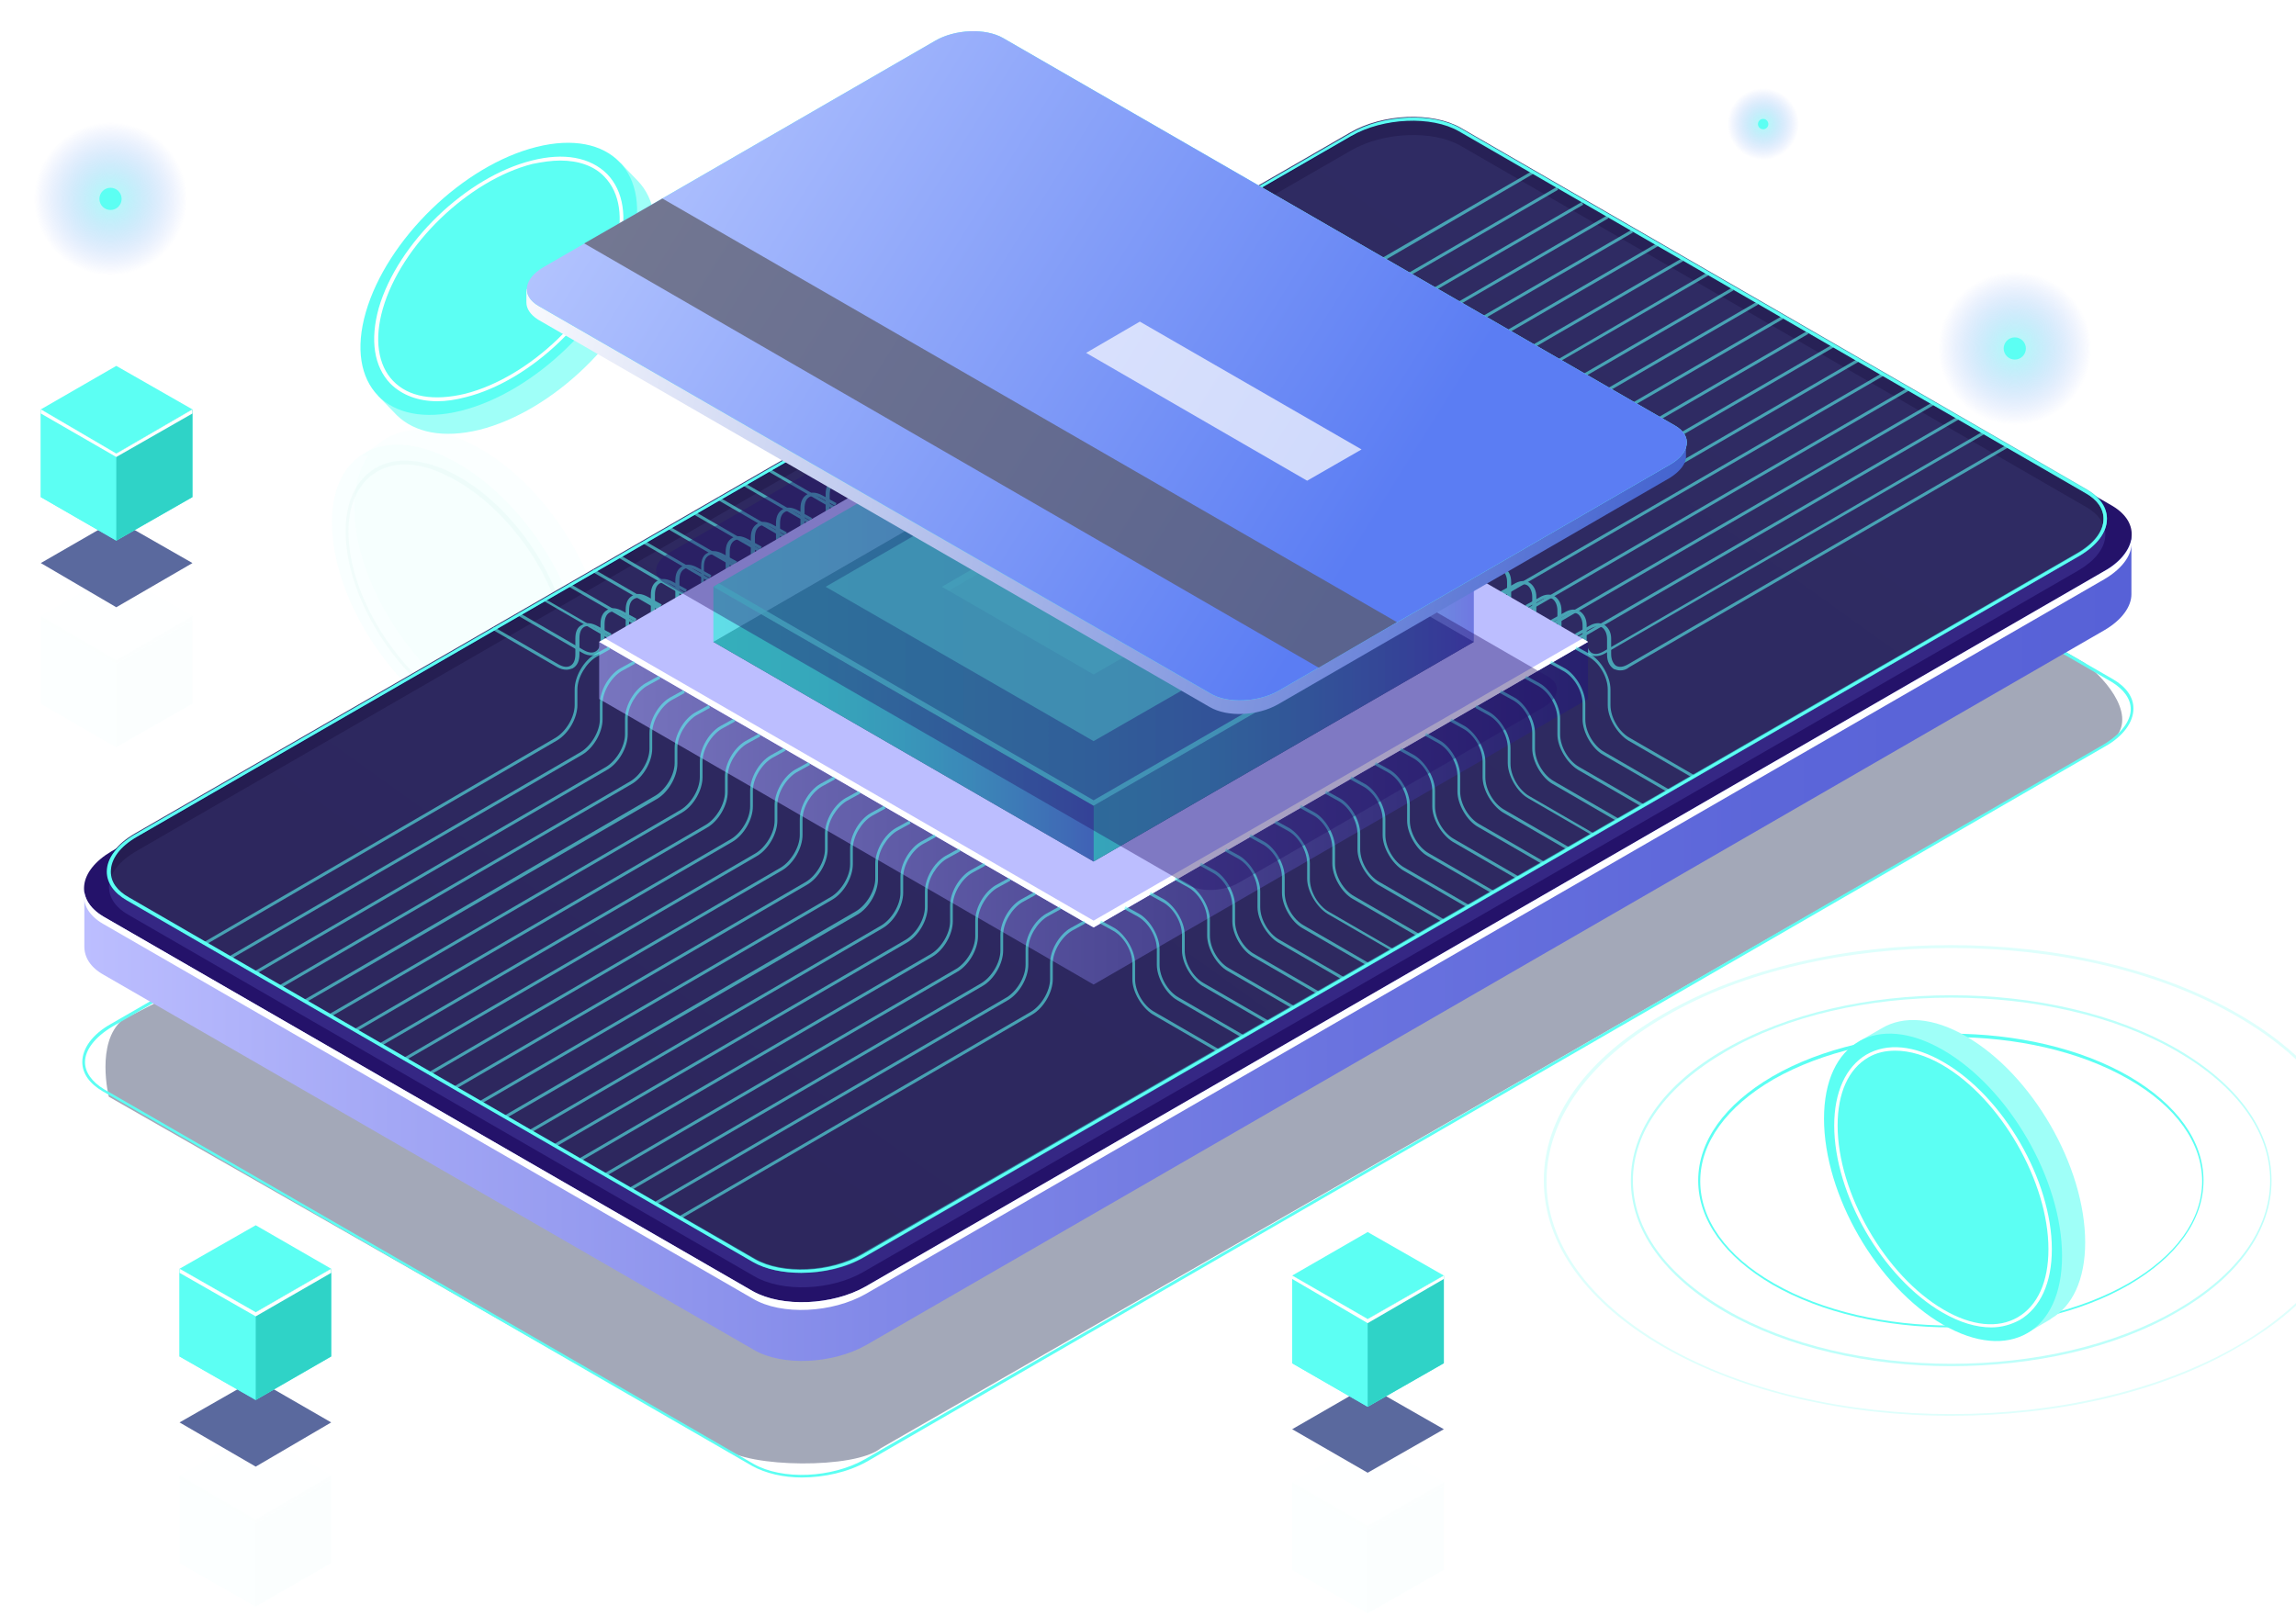 <svg width="375" height="264" viewBox="0 0 375 264" fill="none" xmlns="http://www.w3.org/2000/svg">
<g clip-path="url(#clip0_1674_22857)">
<g style="mix-blend-mode:hard-light" opacity="0.4" filter="url(#filter0_f_1674_22857)">
<path d="M118.298 236.597L17.773 179.167C17.773 179.167 15.577 170.317 19.994 166.617L232.708 57.205C237.125 53.77 259.051 59.709 262.7 62.881L340.455 108.301C344.295 111.208 349.315 117.375 344.898 121.075L143.846 236.597C139.622 240.032 122.139 239.768 118.298 236.597Z" fill="#19254D"/>
</g>
<path opacity="0.6" d="M18.05 44.987C24.951 44.987 30.546 39.392 30.546 32.49C30.546 25.589 24.951 19.994 18.05 19.994C11.149 19.994 5.554 25.589 5.554 32.49C5.554 39.392 11.149 44.987 18.05 44.987Z" fill="url(#paint0_radial_1674_22857)"/>
<path d="M18.05 34.304C19.052 34.304 19.864 33.492 19.864 32.49C19.864 31.488 19.052 30.676 18.05 30.676C17.048 30.676 16.236 31.488 16.236 32.49C16.236 33.492 17.048 34.304 18.05 34.304Z" fill="#5CFFF3"/>
<path opacity="0.6" d="M329.069 69.424C335.971 69.424 341.565 63.829 341.565 56.928C341.565 50.026 335.971 44.431 329.069 44.431C322.168 44.431 316.573 50.026 316.573 56.928C316.573 63.829 322.168 69.424 329.069 69.424Z" fill="url(#paint1_radial_1674_22857)"/>
<path d="M329.069 58.742C330.071 58.742 330.883 57.929 330.883 56.928C330.883 55.926 330.071 55.114 329.069 55.114C328.067 55.114 327.255 55.926 327.255 56.928C327.255 57.929 328.067 58.742 329.069 58.742Z" fill="#5CFFF3"/>
<path opacity="0.6" d="M287.97 26.103C291.191 26.103 293.802 23.492 293.802 20.272C293.802 17.051 291.191 14.44 287.97 14.44C284.75 14.44 282.139 17.051 282.139 20.272C282.139 23.492 284.75 26.103 287.97 26.103Z" fill="url(#paint2_radial_1674_22857)"/>
<path d="M287.97 21.118C288.438 21.118 288.817 20.739 288.817 20.272C288.817 19.804 288.438 19.425 287.97 19.425C287.503 19.425 287.124 19.804 287.124 20.272C287.124 20.739 287.503 21.118 287.97 21.118Z" fill="#5CFFF3"/>
<g opacity="0.2">
<path opacity="0.2" d="M98.526 104.08C97.526 91.751 87.529 77.421 76.311 72.201C70.645 69.535 65.869 69.646 62.537 71.979L59.093 74.422H60.204C58.427 76.977 57.649 80.532 57.983 84.975C59.093 97.305 68.979 111.634 80.198 116.854C84.086 118.632 87.529 119.187 90.417 118.52V119.52L93.972 117.076L94.083 116.965C97.304 114.633 99.082 110.19 98.526 104.08Z" fill="#9FFFF8"/>
<path opacity="0.2" d="M94.972 106.524C96.083 118.854 87.752 124.63 76.533 119.298C65.314 114.077 55.317 99.748 54.317 87.418C53.206 75.089 61.537 69.313 72.756 74.644C83.975 79.976 93.972 94.194 94.972 106.524Z" fill="#5CFFF3"/>
<path opacity="0.2" d="M83.308 118.854C81.198 118.854 78.754 118.298 76.311 117.076C66.313 112.411 57.427 99.637 56.539 88.64C56.094 83.309 57.538 79.088 60.76 76.866C63.87 74.644 68.313 74.756 73.2 76.977C83.197 81.642 92.084 94.416 92.972 105.413C93.416 110.745 91.972 114.966 88.751 117.187C87.196 118.298 85.308 118.854 83.308 118.854ZM66.091 75.866C64.092 75.866 62.426 76.422 60.982 77.421C57.983 79.532 56.538 83.531 56.983 88.64C57.871 99.415 66.647 111.967 76.533 116.632C81.198 118.854 85.419 118.854 88.418 116.854C91.417 114.744 92.861 110.745 92.417 105.635C91.528 94.861 82.753 82.309 72.867 77.644C70.423 76.422 68.202 75.866 66.091 75.866Z" fill="#18B2A3"/>
</g>
<g style="mix-blend-mode:overlay">
<path d="M130.961 241.373C127.962 241.373 125.074 240.706 122.852 239.485L16.773 178.28C14.662 177.059 13.44 175.392 13.44 173.504C13.44 171.283 15.107 168.95 18.106 167.284L220.379 50.541C225.933 47.319 234.264 46.986 239.04 49.763L345.12 110.967C347.23 112.189 348.452 113.855 348.452 115.743C348.452 117.965 346.786 120.298 343.787 121.964L141.514 238.818C138.514 240.484 134.627 241.373 130.961 241.373ZM230.932 48.319C227.377 48.319 223.6 49.208 220.601 50.874L18.328 167.728C15.551 169.394 13.885 171.505 13.885 173.504C13.885 175.17 14.995 176.725 16.995 177.947L123.075 239.151C127.74 241.817 135.849 241.484 141.291 238.374L343.565 121.631C346.342 119.964 348.008 117.854 348.008 115.855C348.008 114.188 346.897 112.633 344.898 111.411L238.818 50.096C236.708 48.874 233.82 48.319 230.932 48.319Z" fill="#5CFFF3"/>
</g>
<path d="M348.119 87.53L332.902 90.195L238.929 35.878C234.264 33.101 225.933 33.546 220.49 36.656L40.655 140.403L13.774 145.068V154.621C13.774 156.398 14.774 158.064 16.995 159.286L123.075 220.49C127.74 223.267 136.071 222.823 141.514 219.713L343.676 102.969C346.564 101.303 348.119 99.082 348.119 97.082V87.53Z" fill="url(#paint3_linear_1674_22857)"/>
<path d="M122.964 210.938L16.884 149.733C12.219 146.956 12.774 142.291 18.217 139.07L220.491 22.216C225.933 19.105 234.153 18.772 238.929 21.438L345.009 82.642C349.674 85.419 349.119 90.084 343.676 93.306L141.403 210.16C135.96 213.27 127.629 213.603 122.964 210.938Z" fill="#24126A"/>
<path d="M343.676 93.306L141.403 210.16C135.96 213.27 127.74 213.603 122.964 210.938L16.884 149.733C14.996 148.623 13.996 147.179 13.774 145.735C13.441 147.734 14.551 149.622 16.884 150.955L122.964 212.159C127.629 214.936 135.96 214.492 141.403 211.382L343.676 94.639C346.897 92.75 348.452 90.307 348.119 88.085C347.786 89.862 346.342 91.862 343.676 93.306Z" fill="white"/>
<path opacity="0.51" d="M123.186 208.494L20.883 149.4C16.328 146.734 16.884 142.18 22.216 139.07L220.712 24.548C225.933 21.549 233.931 21.216 238.485 23.771L340.788 82.864C345.342 85.53 344.787 90.084 339.455 93.195L140.958 207.827C135.738 210.826 127.74 211.16 123.186 208.494Z" fill="#453C9E"/>
<path opacity="0.5" d="M123.186 205.939L20.883 146.845C16.328 144.18 16.884 139.625 22.216 136.515L220.712 21.994C225.933 18.994 233.931 18.661 238.485 21.216L340.788 80.31C345.342 82.975 344.787 87.53 339.455 90.64L140.958 205.161C135.738 208.161 127.74 208.494 123.186 205.939Z" fill="url(#paint4_linear_1674_22857)"/>
<path opacity="0.8" d="M130.85 207.938C127.851 207.938 125.074 207.383 122.964 206.161L20.661 147.068C18.55 145.846 17.439 144.18 17.439 142.291C17.439 140.07 19.106 137.848 21.994 136.182L220.49 21.66C225.822 18.55 233.931 18.217 238.596 20.883L340.899 79.976C343.01 81.198 344.12 82.864 344.12 84.753C344.12 86.974 342.454 89.196 339.566 90.862L141.181 205.384C138.181 207.161 134.516 207.938 130.85 207.938ZM123.297 205.606C127.74 208.161 135.627 207.827 140.736 204.828L339.344 90.307C342.01 88.751 343.565 86.752 343.565 84.753C343.565 83.198 342.565 81.642 340.677 80.532L238.374 21.438C233.931 18.883 226.044 19.216 220.935 22.216L22.327 136.848C19.661 138.403 18.106 140.403 18.106 142.402C18.106 143.957 19.106 145.512 20.994 146.623L123.297 205.606Z" fill="url(#paint5_linear_1674_22857)"/>
<path d="M130.85 207.938C127.962 207.938 125.074 207.383 122.964 206.161L20.661 147.068C18.55 145.846 17.439 144.18 17.439 142.402C17.439 140.181 19.106 138.07 21.883 136.404L220.602 21.771C225.933 18.661 234.042 18.328 238.596 20.994L340.899 80.087C343.01 81.309 344.12 82.975 344.12 84.753C344.12 86.974 342.454 89.085 339.677 90.751L141.069 205.384C138.181 207.05 134.405 207.938 130.85 207.938ZM123.297 205.717C127.74 208.272 135.627 207.938 140.847 204.939L339.344 90.418C342.01 88.863 343.565 86.863 343.565 84.753C343.565 83.087 342.565 81.642 340.566 80.532L238.263 21.438C233.82 18.883 225.933 19.216 220.713 22.216L22.327 136.737C19.661 138.292 18.106 140.292 18.106 142.402C18.106 144.068 19.106 145.512 21.105 146.623L123.297 205.717Z" fill="#5CFFF3"/>
<g opacity="0.57">
<path d="M170.171 64.759C169.727 64.759 169.172 64.648 168.616 64.314L158.064 58.205L158.286 57.761L168.839 63.87C169.616 64.314 170.283 64.425 170.838 64.092C171.393 63.759 171.616 63.093 171.616 62.204V59.649C171.616 58.538 171.949 57.761 172.726 57.428C173.393 56.983 174.281 57.094 175.281 57.65L177.503 58.871L177.281 59.316L175.059 58.094C174.281 57.65 173.615 57.539 173.06 57.872C172.504 58.205 172.282 58.871 172.282 59.76V62.204C172.282 63.315 171.949 64.092 171.171 64.537C170.838 64.648 170.616 64.759 170.171 64.759Z" fill="#5CFFF3"/>
<path d="M166.173 67.091C165.729 67.091 165.173 66.98 164.618 66.647L154.065 60.538L154.288 60.093L164.84 66.203C165.618 66.647 166.284 66.758 166.839 66.425C167.395 66.092 167.617 65.425 167.617 64.537V61.982C167.617 60.871 167.95 60.093 168.728 59.649C169.394 59.205 170.283 59.316 171.283 59.871L173.504 61.093L173.282 61.537L171.06 60.316C170.283 59.871 169.616 59.76 169.061 60.093C168.506 60.427 168.283 61.093 168.283 61.982V64.537C168.283 65.647 167.95 66.425 167.173 66.869C166.839 66.98 166.506 67.091 166.173 67.091Z" fill="#5CFFF3"/>
<path d="M162.063 69.424C161.619 69.424 161.063 69.313 160.508 68.98L149.956 62.87L150.178 62.426L160.73 68.535C161.508 68.98 162.174 69.091 162.73 68.757C163.285 68.424 163.507 67.758 163.507 66.869V64.314C163.507 63.203 163.84 62.426 164.618 61.982C165.284 61.537 166.173 61.648 167.173 62.204L169.394 63.426L169.172 63.87L166.951 62.648C166.173 62.204 165.507 62.093 164.951 62.426C164.396 62.759 164.174 63.426 164.174 64.314V66.869C164.174 67.98 163.84 68.757 163.063 69.091C162.73 69.313 162.396 69.424 162.063 69.424Z" fill="#5CFFF3"/>
<path d="M157.953 71.757C157.509 71.757 156.954 71.645 156.398 71.312L145.846 65.203L146.068 64.759L156.62 70.868C157.398 71.312 158.064 71.423 158.62 71.09C159.175 70.757 159.397 70.09 159.397 69.202V66.647C159.397 65.536 159.73 64.759 160.508 64.314C161.174 63.87 162.063 63.981 163.063 64.537L165.284 65.758L165.062 66.203L162.841 64.981C162.063 64.537 161.397 64.425 160.841 64.759C160.286 65.092 160.064 65.758 160.064 66.647V69.202C160.064 70.312 159.73 71.09 158.953 71.534C158.62 71.645 158.286 71.757 157.953 71.757Z" fill="#5CFFF3"/>
<path d="M153.843 74.089C153.399 74.089 152.843 73.978 152.288 73.645L141.735 67.536L141.958 67.091L152.51 73.201C153.287 73.645 153.954 73.756 154.509 73.423C155.065 73.09 155.287 72.423 155.287 71.534V68.98C155.287 67.869 155.62 67.091 156.398 66.647C157.064 66.203 157.953 66.314 158.952 66.869L161.174 68.091L160.952 68.535L158.73 67.313C157.953 66.869 157.286 66.758 156.731 67.091C156.176 67.424 155.953 68.091 155.953 68.98V71.534C155.953 72.645 155.62 73.423 154.843 73.867C154.509 73.978 154.176 74.089 153.843 74.089Z" fill="#5CFFF3"/>
<path d="M149.733 76.422C149.289 76.422 148.734 76.311 148.178 75.978L137.737 69.979L137.959 69.535L148.511 75.644C149.289 76.089 149.955 76.2 150.511 75.867C151.066 75.533 151.288 74.867 151.288 73.978V71.423C151.288 70.313 151.622 69.535 152.399 69.202C153.066 68.757 153.954 68.868 154.954 69.424L157.175 70.646L156.953 71.09L154.732 69.868C153.954 69.424 153.288 69.313 152.732 69.646C152.177 69.979 151.955 70.646 151.955 71.534V74.089C151.955 75.2 151.622 75.978 150.844 76.422C150.4 76.422 150.178 76.422 149.733 76.422Z" fill="#5CFFF3"/>
<path d="M145.734 78.866C145.29 78.866 144.735 78.754 144.179 78.421L133.627 72.312L133.849 71.868L144.402 77.977C145.179 78.421 145.846 78.532 146.401 78.199C146.956 77.866 147.178 77.199 147.178 76.311V73.756C147.178 72.645 147.512 71.868 148.289 71.423C148.956 70.979 149.844 71.09 150.844 71.645L153.066 72.867L152.843 73.312L150.622 72.09C149.844 71.645 149.178 71.534 148.623 71.868C148.067 72.201 147.845 72.867 147.845 73.756V76.311C147.845 77.421 147.512 78.199 146.734 78.643C146.401 78.754 146.068 78.866 145.734 78.866Z" fill="#5CFFF3"/>
<path d="M141.625 81.198C141.18 81.198 140.625 81.087 140.07 80.754L129.517 74.645L129.739 74.2L140.292 80.31C141.069 80.754 141.736 80.865 142.291 80.532C142.846 80.198 143.069 79.532 143.069 78.643V76.089C143.069 74.978 143.402 74.2 144.179 73.756C144.846 73.312 145.735 73.423 146.734 73.978L148.956 75.2L148.734 75.644L146.512 74.422C145.734 73.978 145.068 73.867 144.513 74.2C143.957 74.534 143.735 75.2 143.735 76.089V78.643C143.735 79.754 143.402 80.532 142.624 80.976C142.291 81.087 141.958 81.198 141.625 81.198Z" fill="#5CFFF3"/>
<path d="M137.515 83.531C137.07 83.531 136.515 83.42 135.96 83.087L125.407 76.977L125.629 76.533L136.182 82.642C136.959 83.087 137.626 83.198 138.181 82.864C138.737 82.531 138.959 81.865 138.959 80.976V78.421C138.959 77.311 139.292 76.533 140.07 76.089C140.736 75.644 141.625 75.755 142.624 76.311L144.846 77.533L144.624 77.977L142.402 76.755C141.625 76.311 140.958 76.2 140.403 76.533C139.847 76.866 139.625 77.533 139.625 78.421V80.976C139.625 82.087 139.292 82.864 138.514 83.309C138.181 83.42 137.848 83.531 137.515 83.531Z" fill="#5CFFF3"/>
<path d="M133.405 85.864C132.961 85.864 132.405 85.752 131.85 85.419L121.297 79.31L121.52 78.866L132.072 84.975C132.85 85.419 133.516 85.53 134.071 85.197C134.627 84.864 134.849 84.197 134.849 83.309V80.754C134.849 79.643 135.182 78.866 135.96 78.532C136.626 78.088 137.515 78.199 138.514 78.754L140.736 79.976L140.514 80.421L138.292 79.199C137.515 78.754 136.848 78.643 136.293 78.977C135.738 79.31 135.515 79.976 135.515 80.865V83.309C135.515 84.419 135.182 85.197 134.405 85.641C134.071 85.752 133.738 85.864 133.405 85.864Z" fill="#5CFFF3"/>
<path d="M129.295 88.196C128.851 88.196 128.295 88.085 127.74 87.752L117.188 81.642L117.41 81.198L127.962 87.308C128.74 87.752 129.406 87.863 129.961 87.53C130.517 87.196 130.739 86.53 130.739 85.641V83.087C130.739 81.976 131.072 81.198 131.85 80.754C132.516 80.31 133.405 80.421 134.405 80.976L136.626 82.198L136.404 82.642L134.182 81.42C133.405 80.976 132.738 80.865 132.183 81.198C131.628 81.531 131.406 82.198 131.406 83.087V85.641C131.406 86.752 131.072 87.53 130.295 87.974C129.961 88.085 129.628 88.196 129.295 88.196Z" fill="#5CFFF3"/>
<path d="M125.296 90.529C124.852 90.529 124.296 90.418 123.741 90.085L113.188 83.975L113.411 83.531L123.963 89.64C124.741 90.085 125.407 90.196 125.962 89.862C126.518 89.529 126.74 88.863 126.74 87.974V85.53C126.74 84.419 127.073 83.642 127.851 83.198C128.517 82.753 129.406 82.864 130.406 83.42L132.627 84.642L132.405 85.086L130.183 83.864C129.406 83.42 128.739 83.309 128.184 83.642C127.629 83.975 127.406 84.642 127.406 85.53V88.085C127.406 89.196 127.073 89.973 126.296 90.307C125.962 90.529 125.629 90.529 125.296 90.529Z" fill="#5CFFF3"/>
<path d="M121.186 92.972C120.742 92.972 120.186 92.861 119.631 92.528L109.079 86.419L109.301 85.975L119.853 92.084C120.631 92.528 121.297 92.639 121.853 92.306C122.408 91.973 122.63 91.306 122.63 90.418V87.863C122.63 86.752 122.963 85.975 123.741 85.53C124.407 85.086 125.296 85.197 126.296 85.752L128.517 86.974L128.295 87.419L126.074 86.197C125.296 85.752 124.63 85.641 124.074 85.975C123.519 86.308 123.297 86.974 123.297 87.863V90.418C123.297 91.528 122.963 92.306 122.186 92.75C121.853 92.861 121.519 92.972 121.186 92.972Z" fill="#5CFFF3"/>
<path d="M117.076 95.305C116.632 95.305 116.077 95.194 115.521 94.861L104.969 88.751L105.191 88.307L115.743 94.416C116.521 94.861 117.187 94.972 117.743 94.639C118.298 94.305 118.52 93.639 118.52 92.75V90.195C118.52 89.085 118.854 88.307 119.631 87.863C120.298 87.419 121.186 87.53 122.186 88.085L124.407 89.307L124.185 89.751L121.964 88.529C121.186 88.085 120.52 87.974 119.964 88.307C119.409 88.641 119.187 89.307 119.187 90.195V92.75C119.187 93.861 118.854 94.639 118.076 95.083C117.743 95.194 117.41 95.305 117.076 95.305Z" fill="#5CFFF3"/>
<path d="M112.966 97.638C112.522 97.638 111.966 97.527 111.411 97.194L100.97 91.084L101.192 90.64L111.744 96.749C112.522 97.194 113.188 97.305 113.744 96.971C114.299 96.638 114.521 95.972 114.521 95.083V92.528C114.521 91.417 114.854 90.64 115.632 90.307C116.299 89.862 117.187 89.973 118.187 90.529L120.408 91.751L119.964 92.195L117.743 90.973C116.965 90.529 116.299 90.418 115.743 90.751C115.188 91.084 114.966 91.751 114.966 92.639V95.194C114.966 96.305 114.632 97.082 113.855 97.527C113.633 97.527 113.299 97.638 112.966 97.638Z" fill="#5CFFF3"/>
<path d="M108.857 99.97C108.412 99.97 107.857 99.859 107.301 99.526L96.749 93.417L96.971 92.972L107.524 99.082C108.301 99.526 108.968 99.637 109.523 99.304C110.078 98.971 110.301 98.304 110.301 97.416V94.861C110.301 93.75 110.634 92.972 111.411 92.528C112.078 92.084 112.966 92.195 113.966 92.75L116.188 93.972L115.966 94.416L113.744 93.195C112.966 92.75 112.3 92.639 111.745 92.972C111.189 93.306 110.967 93.972 110.967 94.861V97.416C110.967 98.526 110.634 99.304 109.856 99.748C109.523 99.859 109.19 99.97 108.857 99.97Z" fill="#5CFFF3"/>
<path d="M104.858 102.303C104.413 102.303 103.858 102.192 103.302 101.859L92.75 95.749L92.972 95.305L103.525 101.414C104.302 101.859 104.969 101.97 105.524 101.637C106.079 101.303 106.302 100.637 106.302 99.748V97.194C106.302 96.083 106.635 95.305 107.412 94.861C108.079 94.416 108.967 94.528 109.967 95.083L112.189 96.305L111.967 96.749L109.745 95.527C108.967 95.083 108.301 94.972 107.746 95.305C107.19 95.638 106.968 96.305 106.968 97.194V99.748C106.968 100.859 106.635 101.637 105.857 101.97C105.524 102.303 105.191 102.303 104.858 102.303Z" fill="#5CFFF3"/>
<path d="M100.748 104.636C100.303 104.636 99.748 104.525 99.193 104.191L88.64 98.082L88.862 97.749L99.415 103.858C100.192 104.302 100.859 104.414 101.414 104.08C101.97 103.747 102.192 103.081 102.192 102.192V99.637C102.192 98.526 102.525 97.749 103.302 97.305C103.969 96.86 104.858 96.971 105.857 97.527L108.079 98.749L107.746 99.304L105.524 98.082C104.746 97.638 104.08 97.527 103.525 97.86C102.969 98.193 102.747 98.86 102.747 99.748V102.192C102.747 103.303 102.414 104.08 101.636 104.525C101.414 104.636 101.081 104.636 100.748 104.636Z" fill="#5CFFF3"/>
<path d="M96.638 107.079C96.194 107.079 95.638 106.968 95.083 106.635L84.53 100.526L84.752 100.082L95.305 106.191C96.082 106.635 96.749 106.746 97.304 106.413C97.86 106.08 98.082 105.413 98.082 104.525V101.97C98.082 100.859 98.415 100.082 99.193 99.637C99.859 99.193 100.748 99.304 101.747 99.859L103.969 101.081L103.747 101.526L101.525 100.304C100.748 99.859 100.081 99.748 99.526 100.082C98.97 100.415 98.748 101.081 98.748 101.97V104.525C98.748 105.635 98.415 106.413 97.638 106.857C97.304 106.968 96.971 107.079 96.638 107.079Z" fill="#5CFFF3"/>
<path d="M92.528 109.412C92.084 109.412 91.528 109.301 90.973 108.968L80.42 102.858L80.643 102.414L91.195 108.523C91.972 108.968 92.639 109.079 93.194 108.746C93.75 108.412 93.972 107.746 93.972 106.857V104.302C93.972 103.192 94.305 102.414 95.083 102.081C95.749 101.637 96.638 101.748 97.638 102.303L99.859 103.525L99.637 103.969L97.415 102.747C96.638 102.192 95.86 102.192 95.416 102.414C94.861 102.747 94.638 103.414 94.638 104.302V106.857C94.638 107.968 94.305 108.746 93.528 109.19C93.194 109.301 92.861 109.412 92.528 109.412Z" fill="#5CFFF3"/>
</g>
<g opacity="0.57">
<path d="M186.944 64.87C186.611 64.87 186.278 64.759 185.945 64.647C185.278 64.203 184.834 63.426 184.834 62.315V59.76C184.834 58.871 184.501 58.205 184.056 57.872C183.501 57.538 182.835 57.65 182.057 58.094L179.835 59.316L179.613 58.871L181.835 57.65C182.723 57.094 183.612 56.983 184.39 57.427C185.056 57.872 185.5 58.649 185.5 59.649V62.204C185.5 63.092 185.834 63.759 186.278 64.092C186.833 64.425 187.5 64.314 188.277 63.87L250.148 27.992L250.37 28.436L188.5 64.425C187.944 64.759 187.5 64.87 186.944 64.87Z" fill="#5CFFF3"/>
<path d="M191.054 67.202C190.721 67.202 190.388 67.091 190.055 66.98C189.388 66.536 188.944 65.758 188.944 64.647V62.204C188.944 61.315 188.611 60.649 188.166 60.316C187.611 59.982 186.944 60.093 186.167 60.538L183.945 61.76L183.723 61.315L185.945 60.093C186.833 59.538 187.722 59.427 188.5 59.871C189.166 60.316 189.61 61.093 189.61 62.204V64.759C189.61 65.647 189.944 66.314 190.388 66.647C190.943 66.98 191.61 66.869 192.387 66.425L254.258 30.547L254.48 30.991L192.609 66.869C192.054 67.091 191.499 67.202 191.054 67.202Z" fill="#5CFFF3"/>
<path d="M195.164 69.646C194.831 69.646 194.498 69.535 194.164 69.424C193.498 68.98 193.054 68.202 193.054 67.202V64.647C193.054 63.759 192.72 63.092 192.276 62.759C191.721 62.426 191.054 62.537 190.277 62.981L188.055 64.203L187.833 63.759L190.055 62.537C190.943 61.982 191.832 61.871 192.609 62.315C193.276 62.759 193.72 63.537 193.72 64.647V67.202C193.72 68.091 194.053 68.757 194.498 69.091C195.053 69.424 195.72 69.313 196.497 68.868L258.368 32.99L258.59 33.434L196.719 69.313C196.164 69.424 195.608 69.646 195.164 69.646Z" fill="#5CFFF3"/>
<path d="M199.274 71.979C198.941 71.979 198.608 71.868 198.274 71.757C197.608 71.312 197.164 70.535 197.164 69.424V66.869C197.164 65.981 196.83 65.314 196.386 64.981C195.831 64.647 195.164 64.759 194.387 65.203L192.165 66.425L191.943 65.981L194.164 64.759C195.053 64.203 195.942 64.092 196.719 64.536C197.497 64.981 197.83 65.758 197.83 66.869V69.424C197.83 70.312 198.163 70.979 198.608 71.312C199.163 71.645 199.829 71.534 200.607 71.09L262.478 35.212L262.7 35.656L200.829 71.534C200.274 71.757 199.718 71.979 199.274 71.979Z" fill="#5CFFF3"/>
<path d="M203.273 74.311C202.94 74.311 202.607 74.2 202.273 74.089C201.607 73.645 201.163 72.867 201.163 71.757V69.202C201.163 68.313 200.829 67.647 200.385 67.313C199.83 66.98 199.163 67.091 198.386 67.535L196.164 68.757L195.942 68.313L198.163 67.091C199.052 66.536 199.941 66.425 200.718 66.869C201.385 67.313 201.829 68.091 201.829 69.202V71.757C201.829 72.645 202.162 73.312 202.607 73.645C203.162 73.978 203.828 73.867 204.606 73.423L266.477 37.544L266.699 37.989L204.828 73.867C204.273 74.2 203.828 74.311 203.273 74.311Z" fill="#5CFFF3"/>
<path d="M207.383 76.644C207.05 76.644 206.716 76.533 206.383 76.422C205.717 75.978 205.272 75.2 205.272 74.089V71.534C205.272 70.646 204.939 69.979 204.495 69.646C203.939 69.313 203.273 69.424 202.495 69.868L200.274 71.09L200.052 70.646L202.273 69.424C203.162 68.868 204.051 68.757 204.828 69.202C205.495 69.646 205.939 70.424 205.939 71.423V73.978C205.939 74.867 206.272 75.533 206.716 75.866C207.272 76.2 207.938 76.089 208.716 75.644L270.586 39.766L270.809 40.21L208.938 76.089C208.383 76.533 207.938 76.644 207.383 76.644Z" fill="#5CFFF3"/>
<path d="M211.493 78.977C211.16 78.977 210.826 78.865 210.493 78.754C209.827 78.31 209.382 77.533 209.382 76.422V73.867C209.382 72.978 209.049 72.312 208.605 71.979C208.049 71.645 207.383 71.757 206.605 72.201L204.384 73.423L204.162 72.978L206.383 71.757C207.272 71.201 208.16 71.09 208.938 71.534C209.604 71.979 210.049 72.756 210.049 73.867V76.422C210.049 77.31 210.382 77.977 210.826 78.31C211.382 78.643 212.048 78.532 212.826 78.088L274.696 42.21L274.918 42.654L213.048 78.532C212.492 78.865 211.937 78.977 211.493 78.977Z" fill="#5CFFF3"/>
<path d="M215.603 81.309C215.269 81.309 214.936 81.198 214.603 81.087C213.936 80.643 213.492 79.865 213.492 78.865V76.311C213.492 75.422 213.159 74.756 212.715 74.422C212.159 74.089 211.493 74.2 210.715 74.644L208.494 75.866L208.271 75.422L210.493 74.2C211.382 73.645 212.27 73.534 213.048 73.978C213.714 74.422 214.159 75.2 214.159 76.311V78.865C214.159 79.754 214.492 80.421 214.936 80.754C215.492 81.087 216.158 80.976 216.936 80.532L278.806 44.542L279.028 44.987L217.158 80.865C216.602 81.198 216.047 81.309 215.603 81.309Z" fill="#5CFFF3"/>
<path d="M219.713 83.753C219.379 83.753 219.046 83.642 218.713 83.531C218.046 83.087 217.602 82.309 217.602 81.198V78.643C217.602 77.755 217.269 77.088 216.824 76.755C216.269 76.422 215.603 76.533 214.825 76.977L212.604 78.199L212.381 77.755L214.603 76.533C215.492 75.978 216.38 75.866 217.158 76.311C217.824 76.755 218.268 77.533 218.268 78.643V81.198C218.268 82.087 218.602 82.753 219.046 83.087C219.601 83.42 220.268 83.309 221.045 82.864L282.916 46.986L283.138 47.43L221.268 83.309C220.712 83.531 220.157 83.753 219.713 83.753Z" fill="#5CFFF3"/>
<path d="M223.712 86.086C223.378 86.086 223.045 85.975 222.712 85.864C222.045 85.419 221.601 84.642 221.601 83.531V80.976C221.601 80.087 221.268 79.421 220.823 79.088C220.268 78.754 219.602 78.865 218.824 79.31L216.603 80.532L216.38 80.087L218.602 78.865C219.491 78.31 220.379 78.199 221.157 78.643C221.823 79.088 222.268 79.865 222.268 80.976V83.531C222.268 84.419 222.601 85.086 223.045 85.419C223.6 85.752 224.267 85.641 225.044 85.197L286.915 49.319L287.137 49.763L225.267 85.641C224.711 85.863 224.267 86.086 223.712 86.086Z" fill="#5CFFF3"/>
<path d="M227.821 88.418C227.488 88.418 227.155 88.307 226.822 88.196C226.155 87.752 225.711 86.974 225.711 85.864V83.309C225.711 82.42 225.378 81.754 224.933 81.42C224.378 81.087 223.711 81.198 222.934 81.642L220.712 82.864L220.49 82.42L222.712 81.198C223.6 80.643 224.489 80.532 225.267 80.976C225.933 81.42 226.377 82.198 226.377 83.309V85.864C226.377 86.752 226.711 87.418 227.155 87.752C227.71 88.085 228.377 87.974 229.154 87.53L291.025 51.651L291.247 52.096L229.376 87.974C228.821 88.307 228.377 88.418 227.821 88.418Z" fill="#5CFFF3"/>
<path d="M231.931 90.751C231.598 90.751 231.265 90.64 230.932 90.529C230.265 90.084 229.821 89.307 229.821 88.307V85.752C229.821 84.864 229.488 84.197 229.043 83.864C228.488 83.531 227.821 83.642 227.044 84.086L224.822 85.308L224.6 84.864L226.822 83.642C227.71 83.087 228.599 82.975 229.376 83.42C230.043 83.864 230.487 84.642 230.487 85.752V88.307C230.487 89.196 230.82 89.862 231.265 90.195C231.82 90.529 232.487 90.418 233.264 89.973L295.135 54.095L295.357 54.539L233.486 90.418C232.931 90.64 232.376 90.751 231.931 90.751Z" fill="#5CFFF3"/>
<path d="M236.041 93.084C235.708 93.084 235.375 92.972 235.041 92.861C234.375 92.417 233.931 91.639 233.931 90.529V87.974C233.931 87.085 233.597 86.419 233.153 86.086C232.598 85.752 231.931 85.863 231.154 86.308L228.932 87.53L228.71 87.085L230.932 85.863C231.82 85.308 232.709 85.197 233.486 85.641C234.153 86.086 234.597 86.863 234.597 87.974V90.529C234.597 91.417 234.93 92.084 235.375 92.417C235.93 92.75 236.597 92.639 237.374 92.195L299.245 56.317L299.467 56.761L237.596 92.639C237.041 92.972 236.485 93.084 236.041 93.084Z" fill="#5CFFF3"/>
<path d="M240.151 95.416C239.818 95.416 239.485 95.305 239.151 95.194C238.485 94.75 238.04 93.972 238.04 92.861V90.307C238.04 89.418 237.707 88.751 237.263 88.418C236.708 88.085 236.041 88.196 235.264 88.64L233.042 89.862L232.82 89.418L235.041 88.196C235.93 87.641 236.819 87.53 237.596 87.974C238.263 88.418 238.707 89.196 238.707 90.307V92.861C238.707 93.75 239.04 94.416 239.485 94.75C240.04 95.083 240.706 94.972 241.484 94.528L303.354 58.649L303.577 59.094L241.706 94.972C241.151 95.305 240.595 95.416 240.151 95.416Z" fill="#5CFFF3"/>
<path d="M244.15 97.86C243.816 97.86 243.483 97.749 243.15 97.638C242.483 97.193 242.039 96.416 242.039 95.305V92.75C242.039 91.862 241.706 91.195 241.261 90.862C240.706 90.529 240.04 90.64 239.262 91.084L237.041 92.306L236.818 91.862L239.04 90.64C239.929 90.084 240.817 89.973 241.595 90.418C242.261 90.862 242.706 91.639 242.706 92.639V95.194C242.706 96.083 243.039 96.749 243.483 97.082C244.038 97.416 244.705 97.305 245.482 96.86L307.353 60.982L307.575 61.426L245.705 97.305C245.149 97.638 244.705 97.86 244.15 97.86Z" fill="#5CFFF3"/>
<path d="M248.259 100.193C247.926 100.193 247.593 100.081 247.26 99.97C246.593 99.526 246.149 98.749 246.149 97.638V95.083C246.149 94.194 245.816 93.528 245.371 93.195C244.816 92.861 244.15 92.972 243.372 93.417L241.15 94.639L240.928 94.194L243.15 92.972C244.038 92.417 244.927 92.306 245.705 92.75C246.371 93.195 246.815 93.972 246.815 95.083V97.638C246.815 98.526 247.149 99.193 247.593 99.526C248.148 99.859 248.815 99.748 249.592 99.304L311.463 63.426L311.685 63.87L249.814 99.748C249.259 99.97 248.815 100.193 248.259 100.193Z" fill="#5CFFF3"/>
<path d="M252.37 102.525C252.036 102.525 251.703 102.414 251.37 102.303C250.704 101.859 250.259 101.081 250.259 100.081V97.527C250.259 96.638 249.926 95.972 249.482 95.638C248.926 95.305 248.26 95.416 247.482 95.861L245.261 97.082L245.039 96.638L247.26 95.416C248.149 94.861 249.037 94.75 249.815 95.194C250.481 95.638 250.926 96.416 250.926 97.527V99.97C250.926 100.859 251.259 101.525 251.703 101.859C252.259 102.192 252.925 102.081 253.703 101.637L315.573 65.758L315.795 66.203L253.925 102.081C253.369 102.414 252.814 102.525 252.37 102.525Z" fill="#5CFFF3"/>
<path d="M256.48 104.858C256.146 104.858 255.813 104.747 255.48 104.636C254.813 104.191 254.369 103.414 254.369 102.303V99.748C254.369 98.86 254.036 98.193 253.592 97.86C253.036 97.527 252.37 97.638 251.592 98.082L249.371 99.304L249.148 98.86L251.37 97.638C252.259 97.082 253.147 96.971 253.925 97.416C254.591 97.86 255.036 98.638 255.036 99.748V102.303C255.036 103.192 255.369 103.858 255.813 104.191C256.369 104.525 257.035 104.414 257.813 103.969L319.683 68.091L319.905 68.535L258.035 104.414C257.479 104.747 256.924 104.858 256.48 104.858Z" fill="#5CFFF3"/>
<path d="M260.589 107.19C260.256 107.19 259.923 107.079 259.59 106.968C258.923 106.524 258.479 105.746 258.479 104.636V102.192C258.479 101.303 258.146 100.637 257.701 100.304C257.146 99.97 256.48 100.081 255.702 100.526L253.48 101.748L253.258 101.303L255.48 100.081C256.368 99.526 257.257 99.415 258.035 99.859C258.701 100.304 259.145 101.081 259.145 102.192V104.747C259.145 105.635 259.479 106.302 259.923 106.635C260.478 106.968 261.145 106.857 261.922 106.413L323.793 70.535L324.015 70.979L262.145 106.746C261.589 107.079 261.034 107.19 260.589 107.19Z" fill="#5CFFF3"/>
<path d="M264.588 109.523C264.255 109.523 263.922 109.412 263.588 109.301C262.922 108.857 262.478 108.079 262.478 106.968V104.413C262.478 103.525 262.144 102.858 261.7 102.525C261.145 102.192 260.478 102.303 259.701 102.747L257.479 103.969L257.257 103.525L259.478 102.303C260.367 101.748 261.256 101.637 262.033 102.081C262.7 102.525 263.144 103.303 263.144 104.302V106.857C263.144 107.746 263.477 108.412 263.922 108.746C264.477 109.079 265.143 108.968 265.921 108.523L327.791 72.645L328.014 73.09L266.143 108.968C265.588 109.412 265.143 109.523 264.588 109.523Z" fill="#5CFFF3"/>
</g>
<path d="M259.368 104.858V114.188L178.614 160.841L97.86 114.188V104.858H259.368Z" fill="url(#paint6_linear_1674_22857)"/>
<path d="M178.614 151.511L97.86 104.858L178.614 58.205L259.368 104.858L178.614 151.511Z" fill="#BCBEFF"/>
<path d="M178.614 150.4L98.86 104.302L97.86 104.858L178.614 151.511L259.368 104.858L258.479 104.302L178.614 150.4Z" fill="white"/>
<path d="M178.614 140.736L116.521 104.858L178.614 68.98L240.706 104.858L178.614 140.736Z" fill="#0F054C"/>
<path opacity="0.5" d="M178.614 140.736L116.521 104.858L178.614 68.98L240.706 104.858L178.614 140.736Z" fill="url(#paint7_linear_1674_22857)"/>
<path opacity="0.5" d="M178.614 59.982L240.706 95.86V104.858L178.614 68.98V59.982Z" fill="url(#paint8_linear_1674_22857)"/>
<path opacity="0.5" d="M178.614 68.98L116.521 104.858V95.86L178.614 59.982V68.98Z" fill="url(#paint9_linear_1674_22857)"/>
<path opacity="0.5" d="M178.614 131.628L116.521 95.86L178.614 59.982L240.706 95.86L178.614 131.628Z" fill="url(#paint10_linear_1674_22857)"/>
<path opacity="0.7" d="M178.614 121.075L134.849 95.861L178.614 70.535L222.49 95.861L178.614 121.075Z" fill="#5CFFF3"/>
<path opacity="0.5" d="M178.614 110.19L153.843 95.861L178.614 81.531L203.495 95.861L178.614 110.19Z" fill="#5CFFF3"/>
<path opacity="0.5" d="M178.614 82.753L202.273 96.527L203.495 95.861L178.614 81.531L153.843 95.861L154.954 96.527L178.614 82.753Z" fill="#5CFFF3"/>
<path opacity="0.5" d="M178.614 131.628V140.736L240.706 104.858V95.861L178.614 131.628Z" fill="url(#paint11_linear_1674_22857)"/>
<path opacity="0.5" d="M116.521 95.861V104.858L178.614 140.736V131.628L116.521 95.861Z" fill="url(#paint12_linear_1674_22857)"/>
<path opacity="0.8" d="M178.614 130.739L117.41 95.305L116.521 95.86L178.614 131.628L240.706 95.86L239.929 95.305L178.614 130.739Z" fill="#5CFFF3"/>
<g opacity="0.57">
<path d="M198.83 171.838L188.277 165.729C186.5 164.618 184.945 162.063 184.945 159.953V157.398C184.945 155.398 183.612 153.066 181.835 152.066L179.613 150.844L179.835 150.4L182.057 151.622C183.834 152.733 185.389 155.287 185.389 157.398V159.953C185.389 161.952 186.722 164.285 188.5 165.284L199.052 171.394L198.83 171.838Z" fill="#5CFFF3"/>
<path d="M202.829 169.505L192.276 163.396C190.499 162.396 188.944 159.73 188.944 157.62V155.065C188.944 153.066 187.611 150.733 185.834 149.733L183.612 148.512L183.834 148.067L186.056 149.289C187.833 150.289 189.388 152.955 189.388 155.065V157.62C189.388 159.619 190.721 161.952 192.499 162.952L203.051 169.061L202.829 169.505Z" fill="#5CFFF3"/>
<path d="M206.939 167.173L196.386 161.063C194.609 159.953 193.054 157.398 193.054 155.287V152.733C193.054 150.733 191.721 148.4 189.944 147.401L187.722 146.179L187.944 145.735L190.166 146.956C191.943 148.067 193.498 150.622 193.498 152.733V155.287C193.498 157.287 194.831 159.619 196.608 160.619L207.161 166.728L206.939 167.173Z" fill="#5CFFF3"/>
<path d="M211.049 164.729L200.496 158.62C198.719 157.62 197.164 154.954 197.164 152.844V150.289C197.164 148.289 195.831 145.957 194.054 144.957L191.832 143.735L192.054 143.291L194.276 144.513C196.053 145.624 197.608 148.178 197.608 150.289V152.844C197.608 154.843 198.941 157.176 200.718 158.175L211.271 164.285L211.049 164.729Z" fill="#5CFFF3"/>
<path d="M215.158 162.396L204.606 156.287C202.829 155.287 201.274 152.621 201.274 150.511V147.956C201.274 145.957 199.941 143.624 198.163 142.624L195.942 141.403L196.164 140.958L198.386 142.18C200.163 143.18 201.718 145.846 201.718 147.956V150.511C201.718 152.51 203.051 154.843 204.828 155.843L215.381 161.952L215.158 162.396Z" fill="#5CFFF3"/>
<path d="M219.268 160.064L208.716 153.954C206.939 152.844 205.383 150.289 205.383 148.178V145.624C205.383 143.624 204.051 141.291 202.273 140.292L200.052 139.07L200.274 138.626L202.495 139.847C204.273 140.958 205.828 143.513 205.828 145.624V148.178C205.828 150.178 207.161 152.51 208.938 153.51L219.49 159.619L219.268 160.064Z" fill="#5CFFF3"/>
<path d="M223.267 157.731L212.714 151.622C210.937 150.622 209.382 147.956 209.382 145.846V143.291C209.382 141.291 208.049 138.959 206.272 137.959L204.05 136.737L204.272 136.293L206.494 137.515C208.271 138.515 209.826 141.18 209.826 143.291V145.846C209.826 147.845 211.159 150.178 212.937 151.177L223.489 157.287L223.267 157.731Z" fill="#5CFFF3"/>
<path d="M227.377 155.398L216.824 149.289C215.047 148.178 213.492 145.624 213.492 143.513V141.069C213.492 139.07 212.159 136.737 210.382 135.738L208.16 134.516L208.382 134.071L210.604 135.293C212.381 136.404 213.936 138.959 213.936 141.069V143.624C213.936 145.624 215.269 147.956 217.046 148.956L227.599 155.065L227.377 155.398Z" fill="#5CFFF3"/>
<path d="M231.487 152.955L220.935 146.845C219.157 145.846 217.602 143.18 217.602 141.069V138.515C217.602 136.515 216.269 134.182 214.492 133.183L212.271 131.961L212.493 131.517L214.714 132.738C216.491 133.738 218.047 136.404 218.047 138.515V141.069C218.047 143.069 219.38 145.401 221.157 146.401L231.709 152.51L231.487 152.955Z" fill="#5CFFF3"/>
<path d="M235.597 150.622L225.044 144.513C223.267 143.402 221.712 140.847 221.712 138.737V136.182C221.712 134.182 220.379 131.85 218.602 130.85L216.38 129.628L216.603 129.184L218.824 130.406C220.601 131.406 222.156 134.071 222.156 136.182V138.737C222.156 140.736 223.489 143.069 225.267 144.068L235.819 150.178L235.597 150.622Z" fill="#5CFFF3"/>
<path d="M239.707 148.289L229.154 142.18C227.377 141.069 225.822 138.515 225.822 136.404V133.849C225.822 131.85 224.489 129.517 222.712 128.517L220.49 127.296L220.712 126.851L222.934 128.073C224.711 129.073 226.266 131.739 226.266 133.849V136.404C226.266 138.403 227.599 140.736 229.376 141.736L239.929 147.845L239.707 148.289Z" fill="#5CFFF3"/>
<path d="M243.705 145.957L233.153 139.847C231.376 138.848 229.821 136.182 229.821 134.071V131.517C229.821 129.517 228.488 127.185 226.71 126.185L224.489 124.963L224.711 124.519L226.932 125.741C228.71 126.74 230.265 129.406 230.265 131.517V134.071C230.265 136.071 231.598 138.403 233.375 139.403L243.927 145.512L243.705 145.957Z" fill="#5CFFF3"/>
<path d="M247.815 143.624L237.263 137.515C235.485 136.404 233.93 133.849 233.93 131.739V129.184C233.93 127.185 232.597 124.852 230.82 123.852L228.599 122.63L228.821 122.186L231.042 123.408C232.82 124.519 234.375 127.073 234.375 129.184V131.739C234.375 133.738 235.708 136.071 237.485 137.071L248.037 143.18L247.815 143.624Z" fill="#5CFFF3"/>
<path d="M251.925 141.18L241.373 135.071C239.595 134.071 238.04 131.406 238.04 129.295V126.74C238.04 124.741 236.707 122.408 234.93 121.408L232.708 120.187L232.931 119.742L235.152 120.964C236.929 121.964 238.485 124.63 238.485 126.74V129.295C238.485 131.294 239.817 133.627 241.595 134.627L252.147 140.736L251.925 141.18Z" fill="#5CFFF3"/>
<path d="M256.035 138.848L245.482 132.738C243.705 131.628 242.15 129.073 242.15 126.962V124.408C242.15 122.408 240.817 120.076 239.04 119.076L236.818 117.854L237.041 117.41L239.262 118.632C241.039 119.742 242.594 122.297 242.594 124.408V126.962C242.594 128.962 243.927 131.294 245.705 132.294L256.257 138.403L256.035 138.848Z" fill="#5CFFF3"/>
<path d="M260.145 136.515L249.592 130.406C247.815 129.406 246.26 126.74 246.26 124.63V122.186C246.26 120.187 244.927 117.854 243.15 116.854L240.928 115.632L241.15 115.188L243.372 116.41C245.149 117.521 246.704 120.076 246.704 122.186V124.741C246.704 126.74 248.037 129.073 249.814 130.073L260.367 136.182L260.145 136.515Z" fill="#5CFFF3"/>
<path d="M264.144 134.182L253.591 128.073C251.814 127.073 250.259 124.408 250.259 122.297V119.742C250.259 117.743 248.926 115.41 247.149 114.411L244.927 113.189L245.149 112.744L247.371 113.966C249.148 114.966 250.703 117.632 250.703 119.742V122.297C250.703 124.297 252.036 126.629 253.813 127.629L264.366 133.738L264.144 134.182Z" fill="#5CFFF3"/>
<path d="M268.254 131.85L257.701 125.741C255.924 124.63 254.369 122.075 254.369 119.964V117.41C254.369 115.41 253.036 113.078 251.259 112.078L249.037 110.856L249.259 110.412L251.481 111.634C253.258 112.633 254.813 115.299 254.813 117.41V119.964C254.813 121.964 256.146 124.297 257.923 125.296L268.476 131.406L268.254 131.85Z" fill="#5CFFF3"/>
<path d="M272.363 129.406L261.811 123.297C260.034 122.297 258.479 119.631 258.479 117.521V114.966C258.479 112.967 257.146 110.634 255.369 109.634L253.147 108.412L253.369 107.968L255.591 109.19C257.368 110.19 258.923 112.855 258.923 114.966V117.521C258.923 119.52 260.256 121.853 262.033 122.852L272.586 128.962L272.363 129.406Z" fill="#5CFFF3"/>
<path d="M276.473 127.073L265.921 120.964C264.144 119.853 262.589 117.299 262.589 115.188V112.633C262.589 110.634 261.256 108.301 259.478 107.302L257.257 106.08L257.479 105.635L259.701 106.857C261.478 107.857 263.033 110.523 263.033 112.633V115.188C263.033 117.188 264.366 119.52 266.143 120.52L276.696 126.629L276.473 127.073Z" fill="#5CFFF3"/>
</g>
<g opacity="0.57">
<path d="M111.3 199.052L111.078 198.608L168.394 165.284C170.061 164.285 171.505 161.952 171.505 159.953V157.398C171.505 155.287 172.949 152.733 174.837 151.622L177.059 150.4L177.281 150.844L175.059 152.066C173.393 153.066 171.949 155.398 171.949 157.398V159.953C171.949 162.063 170.505 164.618 168.617 165.729L111.3 199.052Z" fill="#5CFFF3"/>
<path d="M107.302 196.719L107.08 196.275L164.396 162.952C166.062 161.952 167.506 159.619 167.506 157.62V155.065C167.506 152.955 168.95 150.4 170.838 149.289L173.06 148.067L173.282 148.512L171.061 149.733C169.394 150.733 167.95 153.066 167.95 155.065V157.62C167.95 159.73 166.506 162.285 164.618 163.396L107.302 196.719Z" fill="#5CFFF3"/>
<path d="M103.192 194.387L102.97 193.943L160.286 160.619C161.952 159.619 163.396 157.287 163.396 155.287V152.733C163.396 150.622 164.84 148.067 166.729 146.956L168.95 145.735L169.172 146.179L166.951 147.401C165.285 148.4 163.841 150.733 163.841 152.733V155.287C163.841 157.398 162.397 159.953 160.508 161.063L103.192 194.387Z" fill="#5CFFF3"/>
<path d="M99.082 192.054L98.86 191.61L156.176 158.286C157.842 157.287 159.286 154.954 159.286 152.955V150.4C159.286 148.289 160.73 145.735 162.619 144.624L164.84 143.402L165.062 143.846L162.841 145.068C161.175 146.068 159.731 148.4 159.731 150.4V152.955C159.731 155.065 158.287 157.62 156.398 158.731L99.082 192.054Z" fill="#5CFFF3"/>
<path d="M94.972 189.611L94.749 189.166L152.066 155.843C153.732 154.843 155.176 152.51 155.176 150.511V147.956C155.176 145.846 156.62 143.291 158.508 142.18L160.73 140.958L160.952 141.403L158.731 142.624C157.064 143.624 155.62 145.957 155.62 147.956V150.511C155.62 152.621 154.176 155.176 152.288 156.287L94.972 189.611Z" fill="#5CFFF3"/>
<path d="M90.862 187.278L90.64 186.834L147.956 153.51C149.622 152.51 151.066 150.178 151.066 148.178V145.624C151.066 143.513 152.51 140.958 154.399 139.847L156.62 138.626L156.842 139.07L154.621 140.292C152.955 141.291 151.511 143.624 151.511 145.624V148.178C151.511 150.289 150.066 152.844 148.178 153.954L90.862 187.278Z" fill="#5CFFF3"/>
<path d="M86.863 184.945L86.641 184.501L143.957 151.177C145.624 150.178 147.068 147.845 147.068 145.846V143.291C147.068 141.18 148.512 138.626 150.4 137.515L152.622 136.293L152.844 136.737L150.622 137.959C148.956 138.959 147.512 141.291 147.512 143.291V145.846C147.512 147.956 146.068 150.511 144.18 151.622L86.863 184.945Z" fill="#5CFFF3"/>
<path d="M82.753 182.613L82.531 182.168L139.848 148.845C141.514 147.845 142.958 145.512 142.958 143.513V141.069C142.958 138.959 144.402 136.404 146.29 135.293L148.512 134.071L148.734 134.516L146.512 135.738C144.846 136.737 143.402 139.07 143.402 141.069V143.624C143.402 145.735 141.958 148.289 140.07 149.4L82.753 182.613Z" fill="#5CFFF3"/>
<path d="M78.644 180.28L78.421 179.836L135.738 146.512C137.404 145.512 138.848 143.18 138.848 141.18V138.626C138.848 136.515 140.292 133.96 142.18 132.85L144.402 131.628L144.624 132.072L142.402 133.294C140.736 134.294 139.292 136.626 139.292 138.626V141.18C139.292 143.291 137.848 145.846 135.96 146.956L78.644 180.28Z" fill="#5CFFF3"/>
<path d="M74.534 177.836L74.311 177.392L131.628 144.068C133.294 143.069 134.738 140.736 134.738 138.737V136.182C134.738 134.071 136.182 131.517 138.07 130.406L140.292 129.184L140.514 129.628L138.293 130.85C136.626 131.85 135.182 134.182 135.182 136.182V138.737C135.182 140.847 133.738 143.402 131.85 144.513L74.534 177.836Z" fill="#5CFFF3"/>
<path d="M70.424 175.504L70.202 175.059L127.518 141.736C129.184 140.736 130.628 138.403 130.628 136.404V133.849C130.628 131.739 132.072 129.184 133.961 128.073L136.182 126.851L136.404 127.296L134.183 128.517C132.517 129.517 131.073 131.85 131.073 133.849V136.404C131.073 138.515 129.629 141.069 127.74 142.18L70.424 175.504Z" fill="#5CFFF3"/>
<path d="M66.314 173.171L66.092 172.727L123.408 139.403C125.074 138.403 126.518 136.071 126.518 134.071V131.517C126.518 129.406 127.962 126.851 129.851 125.741L132.072 124.519L132.294 124.963L130.073 126.185C128.407 127.185 126.963 129.517 126.963 131.517V134.071C126.963 136.182 125.519 138.737 123.63 139.847L66.314 173.171Z" fill="#5CFFF3"/>
<path d="M62.315 170.838L62.093 170.394L119.409 137.071C121.075 136.071 122.519 133.738 122.519 131.739V129.184C122.519 127.073 123.963 124.519 125.852 123.408L128.073 122.186L128.295 122.63L126.074 123.852C124.408 124.852 122.964 127.185 122.964 129.184V131.739C122.964 133.849 121.52 136.404 119.631 137.515L62.315 170.838Z" fill="#5CFFF3"/>
<path d="M58.205 168.506L57.983 168.061L115.299 134.738C116.965 133.738 118.409 131.406 118.409 129.406V126.851C118.409 124.741 119.853 122.186 121.742 121.075L123.963 119.853L124.186 120.298L121.964 121.52C120.298 122.519 118.854 124.852 118.854 126.851V129.406C118.854 131.517 117.41 134.071 115.521 135.182L58.205 168.506Z" fill="#5CFFF3"/>
<path d="M54.095 166.062L53.873 165.618L111.189 132.294C112.856 131.294 114.3 128.962 114.3 126.962V124.408C114.3 122.297 115.744 119.742 117.632 118.632L119.854 117.41L120.076 117.854L117.854 119.076C116.188 120.076 114.744 122.408 114.744 124.408V126.962C114.744 129.073 113.3 131.628 111.412 132.738L54.095 166.062Z" fill="#5CFFF3"/>
<path d="M49.985 163.729L49.763 163.285L107.08 129.962C108.746 128.962 110.19 126.629 110.19 124.63V122.186C110.19 120.076 111.634 117.521 113.522 116.41L115.744 115.188L115.966 115.632L113.744 116.854C112.078 117.854 110.634 120.187 110.634 122.186V124.741C110.634 126.851 109.19 129.406 107.302 130.517L49.985 163.729Z" fill="#5CFFF3"/>
<path d="M45.876 161.397L45.653 160.952L102.97 127.629C104.636 126.629 106.08 124.297 106.08 122.297V119.742C106.08 117.632 107.524 115.077 109.412 113.966L111.634 112.744L111.856 113.189L109.634 114.411C107.968 115.41 106.524 117.743 106.524 119.742V122.297C106.524 124.408 105.08 126.962 103.192 128.073L45.876 161.397Z" fill="#5CFFF3"/>
<path d="M41.877 159.064L41.654 158.62L98.971 125.296C100.637 124.297 102.081 121.964 102.081 119.964V117.41C102.081 115.299 103.525 112.744 105.413 111.634L107.635 110.412L107.857 110.856L105.635 112.078C103.969 113.078 102.525 115.41 102.525 117.41V119.964C102.525 122.075 101.081 124.63 99.193 125.741L41.877 159.064Z" fill="#5CFFF3"/>
<path d="M37.767 156.62L37.544 156.176L94.861 122.852C96.527 121.853 97.971 119.52 97.971 117.521V114.966C97.971 112.855 99.415 110.301 101.303 109.19L103.525 107.968L103.747 108.412L101.525 109.634C99.859 110.634 98.415 112.967 98.415 114.966V117.521C98.415 119.631 96.971 122.186 95.083 123.297L37.767 156.62Z" fill="#5CFFF3"/>
<path d="M33.657 154.288L33.435 153.843L90.751 120.52C92.417 119.52 93.861 117.188 93.861 115.188V112.633C93.861 110.523 95.305 107.968 97.194 106.857L99.415 105.635L99.637 106.08L97.416 107.302C95.749 108.301 94.305 110.634 94.305 112.633V115.188C94.305 117.299 92.861 119.853 90.973 120.964L33.657 154.288Z" fill="#5CFFF3"/>
</g>
<g opacity="0.1">
<path opacity="0.1" d="M223.379 249.26L211.049 242.151V256.48L223.379 263.589L235.819 256.48V242.151L223.379 249.26Z" fill="#5CFFF3"/>
<path opacity="0.1" d="M223.378 263.589L211.049 256.48V242.151L223.378 249.26V263.589Z" fill="#5CFFF3"/>
<path opacity="0.1" d="M235.819 256.48L223.378 263.589V249.26L235.819 242.151V256.48Z" fill="#2FD3C7"/>
<path opacity="0.1" d="M223.379 249.26L211.049 242.151L223.379 235.042L235.819 242.151L223.379 249.26Z" fill="#5CFFF3"/>
<path opacity="0.1" d="M223.379 249.26L211.049 242.151V242.817L223.379 249.926L235.819 242.817V242.151L223.379 249.26Z" fill="white"/>
</g>
<g style="mix-blend-mode:soft-light">
<path d="M223.379 240.595L211.049 233.486L223.379 226.377L235.819 233.486L223.379 240.595Z" fill="#5A699E"/>
</g>
<path d="M223.379 215.492L211.049 208.383V222.712L223.379 229.821L235.819 222.712V208.383L223.379 215.492Z" fill="#5CFFF3"/>
<path d="M223.378 229.821L211.049 222.712V208.383L223.378 215.492V229.821Z" fill="#5CFFF3"/>
<path d="M235.819 222.712L223.378 229.821V215.492L235.819 208.383V222.712Z" fill="#2FD3C7"/>
<path d="M223.379 215.492L211.049 208.383L223.379 201.274L235.819 208.383L223.379 215.492Z" fill="#5CFFF3"/>
<path d="M223.379 215.492L211.049 208.383V208.938L223.379 216.158L235.819 208.938V208.383L223.379 215.492Z" fill="white"/>
<g opacity="0.1">
<path opacity="0.1" d="M41.766 248.26L29.325 241.04V255.369L41.766 262.478L54.095 255.369V241.04L41.766 248.26Z" fill="#5CFFF3"/>
<path opacity="0.1" d="M41.766 262.478L29.325 255.369V241.04L41.766 248.26V262.478Z" fill="#5CFFF3"/>
<path opacity="0.1" d="M54.095 255.369L41.766 262.478V248.26L54.095 241.04V255.369Z" fill="#2FD3C7"/>
<path opacity="0.1" d="M41.766 248.26L29.325 241.04L41.766 233.931L54.095 241.04L41.766 248.26Z" fill="#5CFFF3"/>
<path opacity="0.1" d="M41.766 248.26L29.325 241.04V241.706L41.766 248.815L54.095 241.706V241.04L41.766 248.26Z" fill="white"/>
</g>
<g style="mix-blend-mode:soft-light">
<path d="M41.766 239.596L29.325 232.375L41.766 225.266L54.095 232.375L41.766 239.596Z" fill="#5A699E"/>
</g>
<path d="M41.766 214.381L29.325 207.272V221.601L41.766 228.71L54.095 221.601V207.272L41.766 214.381Z" fill="#5CFFF3"/>
<path d="M41.766 228.71L29.325 221.601V207.272L41.766 214.381V228.71Z" fill="#5CFFF3"/>
<path d="M54.095 221.601L41.766 228.71V214.381L54.095 207.272V221.601Z" fill="#2FD3C7"/>
<path d="M41.766 214.381L29.325 207.272L41.766 200.163L54.095 207.272L41.766 214.381Z" fill="#5CFFF3"/>
<path d="M41.766 214.381L29.325 207.272V207.938L41.766 215.047L54.095 207.938V207.272L41.766 214.381Z" fill="white"/>
<path d="M78.299 70.214C90.296 67.215 102.847 55.107 106.18 43.222C107.846 37.224 106.957 32.447 104.18 29.559L101.292 26.56L101.403 27.671C98.626 26.338 94.961 26.116 90.629 27.227C78.632 30.114 66.192 42.222 62.748 54.107C61.526 58.217 61.638 61.772 62.748 64.549L61.748 64.66L64.748 67.77L64.859 67.881C67.747 70.658 72.412 71.658 78.299 70.214Z" fill="#9FFFF8"/>
<path d="M75.3 67.104C63.303 70.103 56.306 62.883 59.749 50.997C63.192 39.112 75.633 27.004 87.629 24.005C99.626 21.006 106.624 28.226 103.18 40.112C99.848 51.997 87.296 64.105 75.3 67.104Z" fill="#5CFFF3"/>
<path d="M71.412 65.549C68.302 65.549 65.636 64.549 63.748 62.66C61.082 59.883 60.415 55.551 61.859 50.331C64.969 39.667 76.188 28.893 86.852 26.227C92.073 24.894 96.405 25.672 99.182 28.448C101.847 31.225 102.514 35.557 101.07 40.778C97.96 51.442 86.741 62.216 76.077 64.882C74.411 65.326 72.856 65.549 71.412 65.549ZM91.517 26.227C90.073 26.227 88.629 26.449 86.963 26.782C76.522 29.448 65.525 40.001 62.526 50.442C61.082 55.44 61.748 59.661 64.192 62.216C66.747 64.882 70.857 65.549 75.966 64.327C86.519 61.661 97.515 51.108 100.514 40.667C101.847 35.669 101.292 31.559 98.737 28.893C97.071 27.116 94.516 26.227 91.517 26.227Z" fill="white"/>
<g opacity="0.1">
<path opacity="0.1" d="M18.994 107.869L6.665 100.649V114.978L18.994 122.087L31.435 114.978V100.649L18.994 107.869Z" fill="#5CFFF3"/>
<path opacity="0.1" d="M18.994 122.087L6.665 114.978V100.649L18.994 107.869V122.087Z" fill="#5CFFF3"/>
<path opacity="0.1" d="M31.435 114.978L18.994 122.087V107.869L31.435 100.649V114.978Z" fill="#2FD3C7"/>
<path opacity="0.1" d="M18.994 107.869L6.665 100.649L18.994 93.54L31.435 100.649L18.994 107.869Z" fill="#5CFFF3"/>
<path opacity="0.1" d="M18.994 107.869L6.665 100.649V101.316L18.994 108.425L31.435 101.316V100.649L18.994 107.869Z" fill="white"/>
</g>
<g style="mix-blend-mode:soft-light">
<path d="M18.994 99.205L6.665 91.985L18.994 84.876L31.435 91.985L18.994 99.205Z" fill="#5A699E"/>
</g>
<path d="M18.994 74.102L6.665 66.882V81.211L18.994 88.32L31.435 81.211V66.882L18.994 74.102Z" fill="#5CFFF3"/>
<path d="M18.994 88.32L6.665 81.211V66.882L18.994 74.102V88.32Z" fill="#5CFFF3"/>
<path d="M31.435 81.211L18.994 88.32V74.102L31.435 66.882V81.211Z" fill="#2FD3C7"/>
<path d="M18.994 74.102L6.665 66.882L18.994 59.773L31.435 66.882L18.994 74.102Z" fill="#5CFFF3"/>
<path d="M18.994 74.102L6.665 66.882V67.548L18.994 74.657L31.435 67.548V66.882L18.994 74.102Z" fill="white"/>
<g style="mix-blend-mode:hard-light" opacity="0.4">
<path d="M193.943 144.513L108.635 95.305C106.413 94.083 106.746 91.862 109.301 90.307L159.064 61.648C161.619 60.204 165.507 59.982 167.617 61.315L252.814 110.523C255.036 111.745 254.703 113.966 252.148 115.521L202.385 144.18C199.941 145.624 196.164 145.846 193.943 144.513Z" fill="#24126A"/>
</g>
<path d="M275.474 72.201L274.03 71.979C273.919 71.868 273.697 71.757 273.586 71.645L163.84 8.331C160.952 6.665 156.065 6.887 152.733 8.775L88.752 45.764C87.863 46.209 87.197 46.764 86.752 47.43L85.975 47.208V49.43C85.975 50.429 86.641 51.429 87.863 52.207L197.608 115.521C200.496 117.187 205.384 116.965 208.716 115.077L272.697 78.088C274.474 76.977 275.474 75.644 275.363 74.422V72.201H275.474Z" fill="url(#paint13_linear_1674_22857)"/>
<path d="M197.719 113.3L87.974 49.985C85.086 48.319 85.53 45.542 88.751 43.654L152.732 6.665C155.954 4.776 160.952 4.554 163.84 6.22L273.586 69.535C276.474 71.201 276.029 73.978 272.808 75.866L208.827 112.855C205.495 114.744 200.496 114.966 197.719 113.3Z" fill="#5CFFF3"/>
<path d="M197.719 113.3L87.974 49.985C85.086 48.319 85.53 45.542 88.751 43.654L152.732 6.665C155.954 4.776 160.952 4.554 163.84 6.22L273.586 69.535C276.474 71.201 276.029 73.978 272.808 75.866L208.827 112.855C205.495 114.744 200.496 114.966 197.719 113.3Z" fill="url(#paint14_linear_1674_22857)"/>
<g style="mix-blend-mode:hard-light" opacity="0.7">
<path d="M215.38 109.079L95.416 39.766L108.19 32.435L228.154 101.637L215.38 109.079Z" fill="#5A5964"/>
</g>
<g style="mix-blend-mode:soft-light" opacity="0.7">
<path d="M213.493 78.532L177.392 57.65L186.167 52.54L222.379 73.423L213.493 78.532Z" fill="white"/>
</g>
<g opacity="0.1">
<path opacity="0.1" d="M340.566 202.968C340.566 190.527 331.902 175.531 321.127 169.311C315.795 166.201 310.908 165.868 307.353 167.978L303.688 170.089L304.799 170.2C302.91 172.532 301.688 176.087 301.688 180.53C301.688 192.971 310.353 207.966 321.127 214.187C324.793 216.297 328.236 217.075 331.235 216.741L331.124 217.741L334.901 215.519L335.012 215.408C338.455 213.409 340.566 209.077 340.566 202.968Z" fill="#9FFFF8"/>
<path opacity="0.1" d="M336.789 205.189C336.789 217.63 328.125 222.629 317.35 216.408C306.576 210.188 297.912 195.192 297.912 182.751C297.912 170.311 306.576 165.312 317.35 171.533C328.125 177.753 336.789 192.748 336.789 205.189Z" fill="#5CFFF3"/>
</g>
<path opacity="0.4" d="M318.684 223.184C305.243 223.184 291.914 220.185 281.695 214.298C271.809 208.522 266.366 200.968 266.366 192.86C266.366 184.751 271.809 177.086 281.695 171.421C302.133 159.647 335.345 159.647 355.673 171.421C365.559 177.197 371.001 184.751 371.001 192.86C371.001 200.968 365.559 208.633 355.673 214.298C345.453 220.296 332.013 223.184 318.684 223.184ZM318.684 162.979C305.354 162.979 292.025 165.868 281.917 171.755C272.142 177.42 266.699 184.862 266.699 192.86C266.699 200.857 272.142 208.299 281.917 213.964C302.244 225.739 335.234 225.739 355.562 213.964C365.336 208.299 370.779 200.857 370.779 192.86C370.779 184.862 365.336 177.42 355.562 171.755C345.342 165.868 332.013 162.979 318.684 162.979Z" fill="#5CFFF3"/>
<path opacity="0.2" d="M318.683 231.293C301.688 231.293 284.693 227.516 271.697 220.074C259.145 212.854 252.147 203.19 252.147 192.86C252.147 182.529 259.034 172.865 271.697 165.645C297.578 150.65 339.677 150.65 365.558 165.645C378.11 172.865 385.108 182.529 385.108 192.86C385.108 203.19 378.221 212.854 365.558 220.074C352.673 227.627 335.678 231.293 318.683 231.293ZM318.683 154.871C301.799 154.871 284.804 158.536 271.919 166.09C259.479 173.31 252.592 182.862 252.592 192.971C252.592 203.079 259.479 212.631 271.919 219.852C297.69 234.736 339.677 234.736 365.447 219.852L365.558 220.074L365.447 219.852C377.888 212.631 384.775 203.079 384.775 192.971C384.775 182.862 377.888 173.31 365.447 166.09C352.451 158.536 335.567 154.871 318.683 154.871Z" fill="#5CFFF3"/>
<path d="M318.683 216.852C308.131 216.852 297.579 214.52 289.47 209.854C281.694 205.3 277.362 199.302 277.362 192.859C277.362 186.417 281.694 180.419 289.47 175.865C305.576 166.534 331.68 166.534 347.786 175.865C355.561 180.419 359.893 186.417 359.893 192.859C359.893 199.302 355.561 205.3 347.786 209.854C339.788 214.52 329.236 216.852 318.683 216.852ZM318.683 169.422C308.242 169.422 297.69 171.755 289.692 176.309C282.028 180.752 277.696 186.639 277.696 192.971C277.696 199.191 281.917 205.189 289.692 209.632C305.687 218.852 331.68 218.852 347.675 209.632C355.339 205.189 359.671 199.302 359.671 192.971C359.671 186.75 355.45 180.752 347.675 176.309C339.566 171.644 329.125 169.422 318.683 169.422Z" fill="#5CFFF3"/>
<path d="M340.566 202.968C340.566 190.527 331.902 175.531 321.127 169.311C315.795 166.201 310.908 165.868 307.353 167.978L303.688 170.089L304.799 170.2C302.91 172.532 301.688 176.087 301.688 180.53C301.688 192.971 310.353 207.966 321.127 214.187C324.793 216.297 328.236 217.075 331.235 216.741L331.124 217.741L334.901 215.519L335.012 215.408C338.455 213.409 340.566 209.077 340.566 202.968Z" fill="#9FFFF8"/>
<path d="M336.789 205.189C336.789 217.63 328.125 222.629 317.35 216.408C306.576 210.188 297.912 195.192 297.912 182.751C297.912 170.311 306.576 165.312 317.35 171.533C328.125 177.753 336.789 192.748 336.789 205.189Z" fill="#5CFFF3"/>
<path d="M325.237 216.852C322.793 216.852 320.127 216.075 317.239 214.409C307.464 208.744 299.578 195.081 299.578 183.862C299.578 178.419 301.466 174.309 304.798 172.31C308.242 170.311 312.685 170.755 317.461 173.532C327.236 179.197 335.123 192.86 335.123 204.078C335.123 209.632 333.234 213.631 329.902 215.631C328.458 216.408 326.903 216.852 325.237 216.852ZM309.575 171.644C307.909 171.644 306.464 171.977 305.132 172.754C301.91 174.643 300.133 178.53 300.133 183.862C300.133 194.859 307.909 208.41 317.461 213.964C322.015 216.63 326.347 217.075 329.569 215.186C332.79 213.298 334.567 209.41 334.567 204.078C334.567 193.082 326.792 179.53 317.239 173.976C314.573 172.421 311.907 171.644 309.575 171.644Z" fill="white"/>
</g>
<defs>
<filter id="filter0_f_1674_22857" x="-20.773" y="18.169" width="405.395" height="258.907" filterUnits="userSpaceOnUse" color-interpolation-filters="sRGB">
<feFlood flood-opacity="0" result="BackgroundImageFix"/>
<feBlend mode="normal" in="SourceGraphic" in2="BackgroundImageFix" result="shape"/>
<feGaussianBlur stdDeviation="19" result="effect1_foregroundBlur_1674_22857"/>
</filter>
<radialGradient id="paint0_radial_1674_22857" cx="0" cy="0" r="1" gradientUnits="userSpaceOnUse" gradientTransform="translate(18.06 32.476) scale(12.506)">
<stop stop-color="#7BFFF5"/>
<stop offset="1" stop-color="#5B7DF3" stop-opacity="0"/>
</radialGradient>
<radialGradient id="paint1_radial_1674_22857" cx="0" cy="0" r="1" gradientUnits="userSpaceOnUse" gradientTransform="translate(329.079 56.913) scale(12.506)">
<stop stop-color="#7BFFF5"/>
<stop offset="1" stop-color="#5B7DF3" stop-opacity="0"/>
</radialGradient>
<radialGradient id="paint2_radial_1674_22857" cx="0" cy="0" r="1" gradientUnits="userSpaceOnUse" gradientTransform="translate(287.975 20.265) scale(5.836)">
<stop stop-color="#7BFFF5"/>
<stop offset="1" stop-color="#5B7DF3" stop-opacity="0"/>
</radialGradient>
<linearGradient id="paint3_linear_1674_22857" x1="13.726" y1="128.181" x2="348.13" y2="128.181" gradientUnits="userSpaceOnUse">
<stop stop-color="#BCBEFF"/>
<stop offset="0.151" stop-color="#A3A7F5"/>
<stop offset="0.387" stop-color="#8289E8"/>
<stop offset="0.612" stop-color="#6A73DF"/>
<stop offset="0.822" stop-color="#5C66D9"/>
<stop offset="1" stop-color="#5761D7"/>
</linearGradient>
<linearGradient id="paint4_linear_1674_22857" x1="258.257" y1="3.332" x2="101.636" y2="221.601" gradientUnits="userSpaceOnUse">
<stop stop-color="#2A3143"/>
<stop offset="1" stop-color="#252737"/>
</linearGradient>
<linearGradient id="paint5_linear_1674_22857" x1="227.505" y1="175.49" x2="134.159" y2="51.616" gradientUnits="userSpaceOnUse">
<stop stop-color="#42E8E0"/>
<stop offset="0.105" stop-color="#37B6BF"/>
<stop offset="0.22" stop-color="#2C87A1"/>
<stop offset="0.338" stop-color="#235F87"/>
<stop offset="0.459" stop-color="#1C3F72"/>
<stop offset="0.582" stop-color="#162561"/>
<stop offset="0.711" stop-color="#121355"/>
<stop offset="0.846" stop-color="#10084E"/>
<stop offset="1" stop-color="#0F054C"/>
</linearGradient>
<linearGradient id="paint6_linear_1674_22857" x1="57.93" y1="132.831" x2="264.91" y2="132.831" gradientUnits="userSpaceOnUse">
<stop offset="0.022" stop-color="#8A88D1"/>
<stop offset="1" stop-color="#241D6B"/>
</linearGradient>
<linearGradient id="paint7_linear_1674_22857" x1="116.506" y1="104.862" x2="240.741" y2="104.862" gradientUnits="userSpaceOnUse">
<stop stop-color="#42E8E0"/>
<stop offset="0.151" stop-color="#43E3E0"/>
<stop offset="0.329" stop-color="#45D5DF"/>
<stop offset="0.52" stop-color="#49BDDD"/>
<stop offset="0.721" stop-color="#4E9CDB"/>
<stop offset="0.927" stop-color="#5472D8"/>
<stop offset="1" stop-color="#5761D7"/>
</linearGradient>
<linearGradient id="paint8_linear_1674_22857" x1="178.623" y1="82.408" x2="240.741" y2="82.408" gradientUnits="userSpaceOnUse">
<stop stop-color="#42E8E0"/>
<stop offset="0.151" stop-color="#43E3E0"/>
<stop offset="0.329" stop-color="#45D5DF"/>
<stop offset="0.52" stop-color="#49BDDD"/>
<stop offset="0.721" stop-color="#4E9CDB"/>
<stop offset="0.927" stop-color="#5472D8"/>
<stop offset="1" stop-color="#5761D7"/>
</linearGradient>
<linearGradient id="paint9_linear_1674_22857" x1="116.506" y1="82.408" x2="178.624" y2="82.408" gradientUnits="userSpaceOnUse">
<stop stop-color="#42E8E0"/>
<stop offset="0.151" stop-color="#43E3E0"/>
<stop offset="0.329" stop-color="#45D5DF"/>
<stop offset="0.52" stop-color="#49BDDD"/>
<stop offset="0.721" stop-color="#4E9CDB"/>
<stop offset="0.927" stop-color="#5472D8"/>
<stop offset="1" stop-color="#5761D7"/>
</linearGradient>
<linearGradient id="paint10_linear_1674_22857" x1="116.506" y1="95.818" x2="240.741" y2="95.818" gradientUnits="userSpaceOnUse">
<stop stop-color="#42E8E0"/>
<stop offset="0.151" stop-color="#43E3E0"/>
<stop offset="0.329" stop-color="#45D5DF"/>
<stop offset="0.52" stop-color="#49BDDD"/>
<stop offset="0.721" stop-color="#4E9CDB"/>
<stop offset="0.927" stop-color="#5472D8"/>
<stop offset="1" stop-color="#5761D7"/>
</linearGradient>
<linearGradient id="paint11_linear_1674_22857" x1="178.624" y1="118.272" x2="240.741" y2="118.272" gradientUnits="userSpaceOnUse">
<stop stop-color="#42E8E0"/>
<stop offset="0.151" stop-color="#43E3E0"/>
<stop offset="0.329" stop-color="#45D5DF"/>
<stop offset="0.52" stop-color="#49BDDD"/>
<stop offset="0.721" stop-color="#4E9CDB"/>
<stop offset="0.927" stop-color="#5472D8"/>
<stop offset="1" stop-color="#5761D7"/>
</linearGradient>
<linearGradient id="paint12_linear_1674_22857" x1="116.506" y1="118.271" x2="178.624" y2="118.271" gradientUnits="userSpaceOnUse">
<stop stop-color="#42E8E0"/>
<stop offset="0.151" stop-color="#43E3E0"/>
<stop offset="0.329" stop-color="#45D5DF"/>
<stop offset="0.52" stop-color="#49BDDD"/>
<stop offset="0.721" stop-color="#4E9CDB"/>
<stop offset="0.927" stop-color="#5472D8"/>
<stop offset="1" stop-color="#5761D7"/>
</linearGradient>
<linearGradient id="paint13_linear_1674_22857" x1="275.474" y1="85.53" x2="79.421" y2="44.431" gradientUnits="userSpaceOnUse">
<stop stop-color="#4262CF"/>
<stop offset="1" stop-color="white"/>
</linearGradient>
<linearGradient id="paint14_linear_1674_22857" x1="206.606" y1="114.411" x2="80.731" y2="35.782" gradientUnits="userSpaceOnUse">
<stop stop-color="#5B7DF3"/>
<stop offset="1" stop-color="#B8C8FF"/>
</linearGradient>
<clipPath id="clip0_1674_22857">
<rect width="375" height="263.589" fill="white"/>
</clipPath>
</defs>
</svg>

